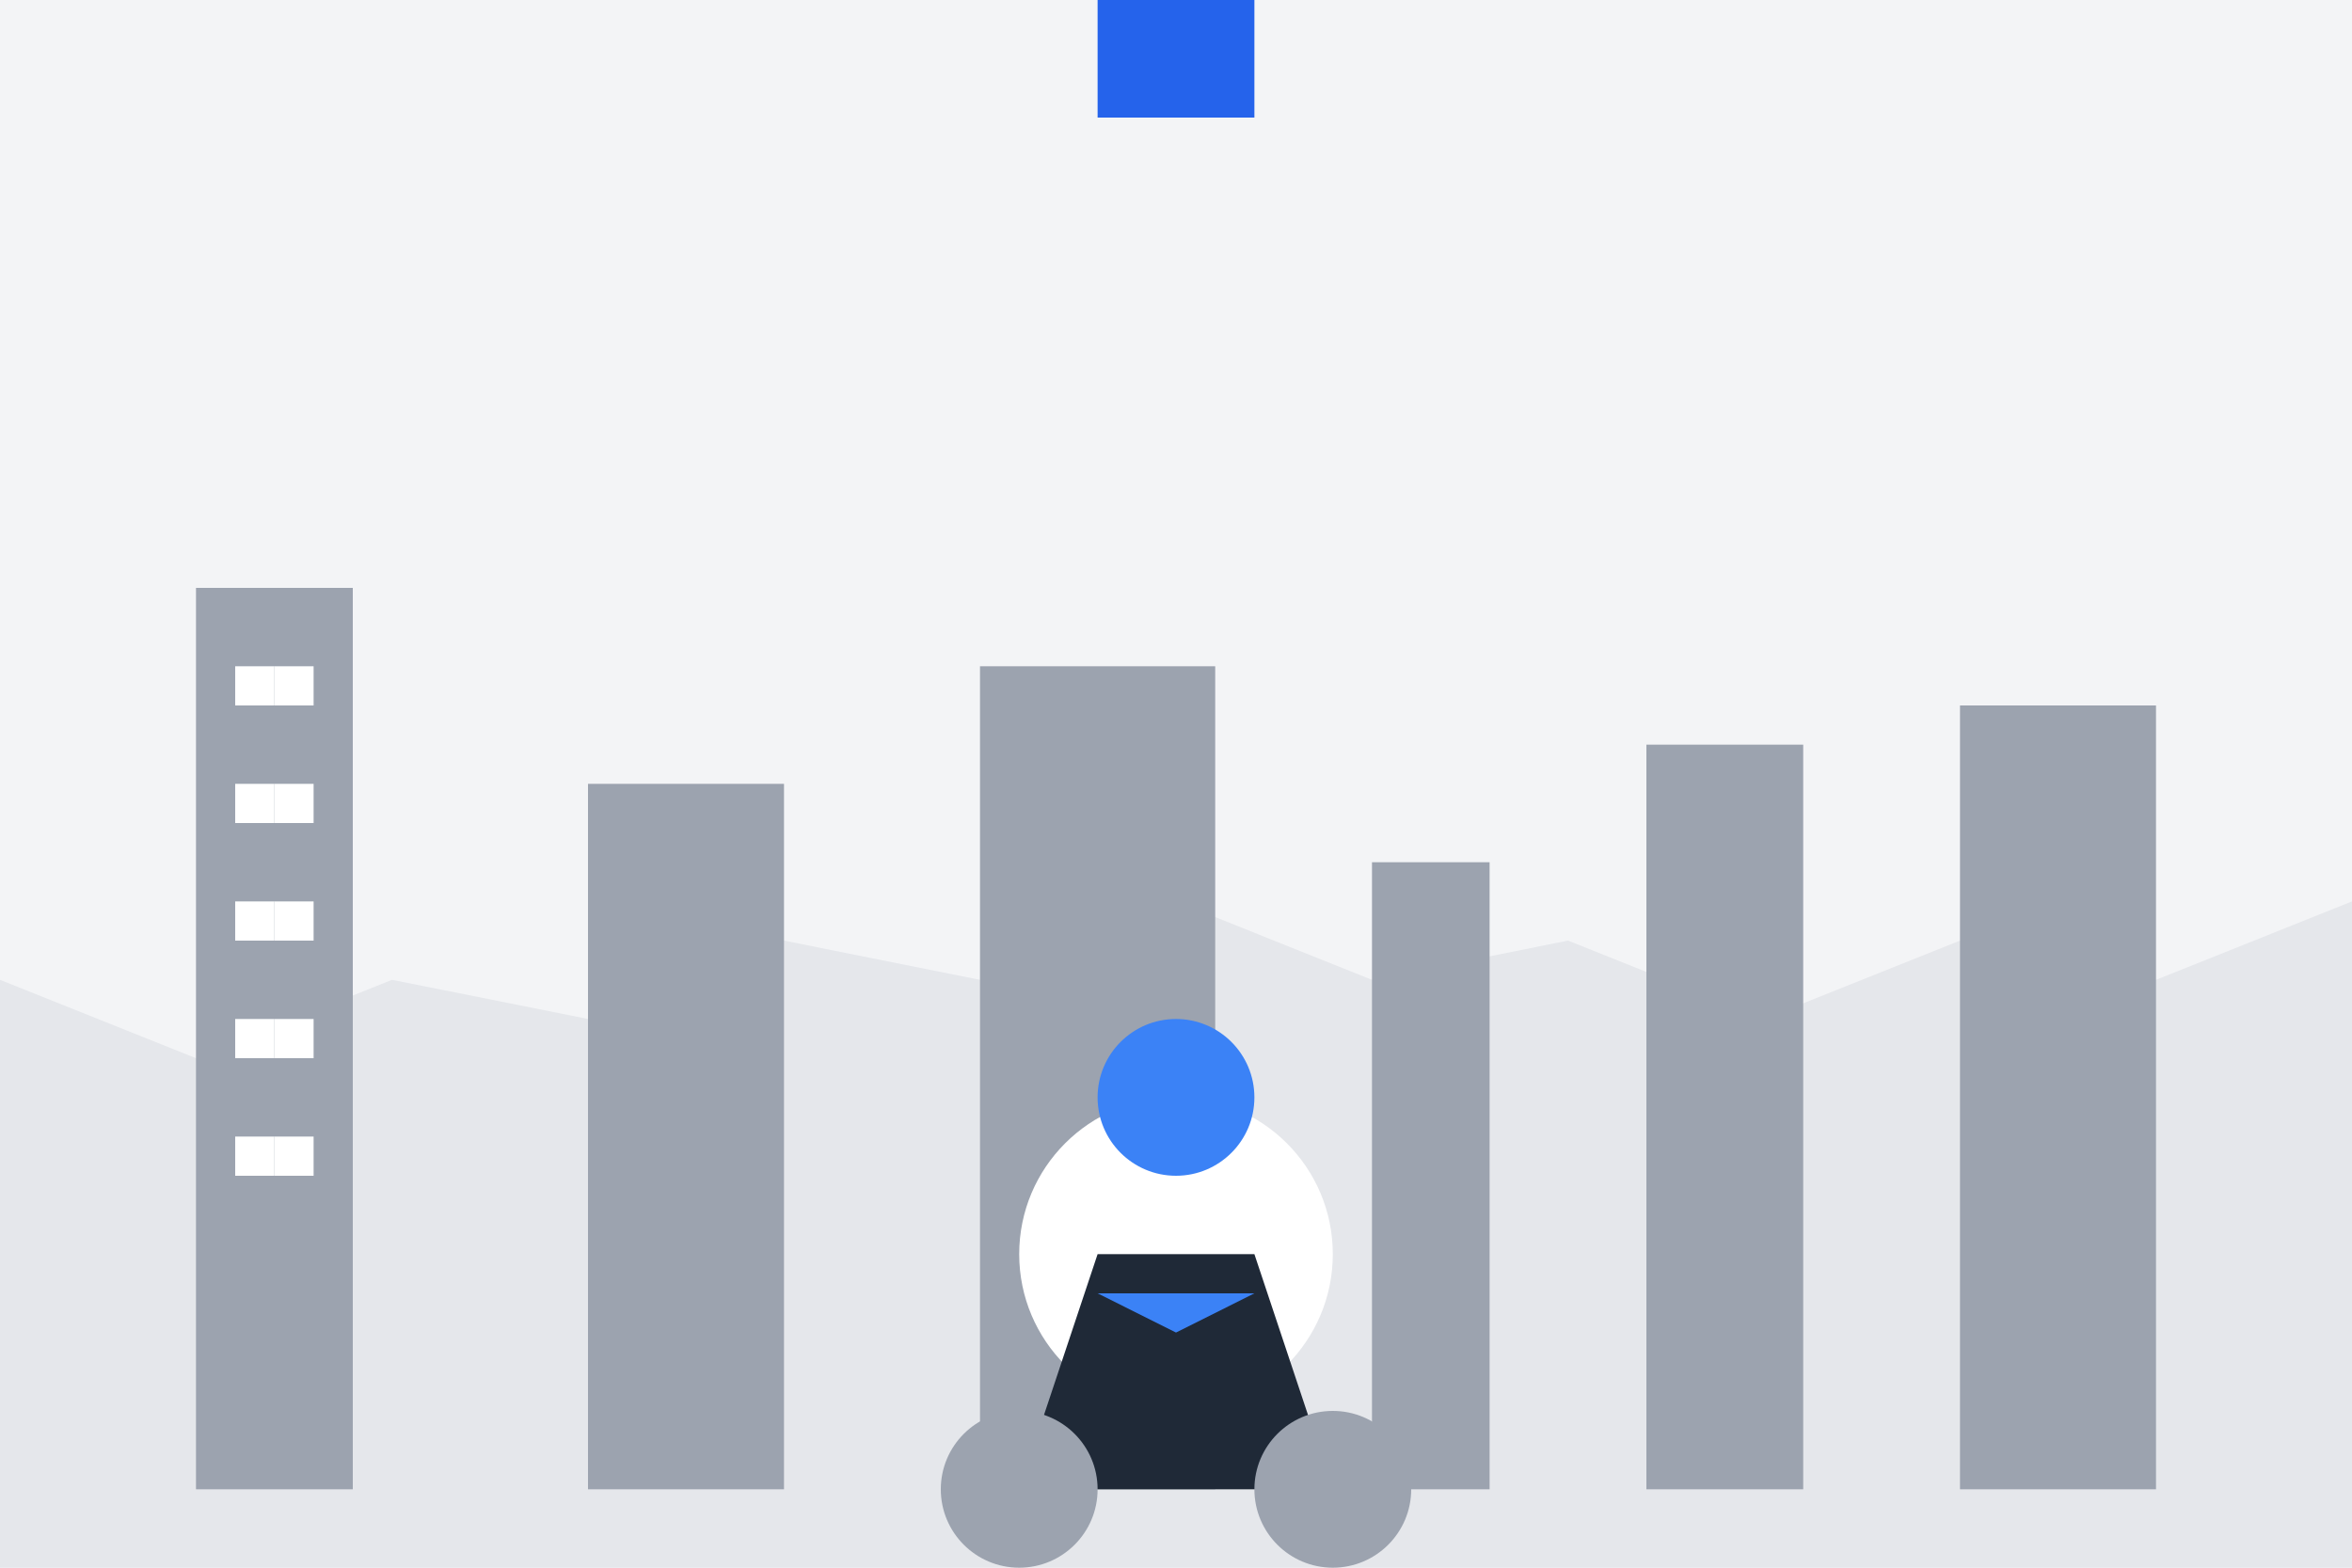 <svg xmlns="http://www.w3.org/2000/svg" width="600" height="400" viewBox="0 0 600 400">
  <style>
    .st0{fill:#3B82F6;} /* blue-500 */
    .st1{fill:#60A5FA;} /* blue-400 */
    .st2{fill:#F3F4F6;} /* gray-100 */
    .st3{fill:#9CA3AF;} /* gray-400 */
    .st4{fill:#1F2937;} /* gray-800 */
    .st5{fill:#FFFFFF;} /* white */
    .st6{fill:#2563EB;} /* blue-600 */
    .st7{fill:#E5E7EB;} /* gray-200 */
  </style>
  <rect class="st2" width="600" height="400"/>
  
  <!-- City skyline -->
  <path class="st7" d="M0,250 L50,270 L100,250 L150,260 L200,240 L250,250 L300,230 L350,250 L400,240 L450,260 L500,240 L550,250 L600,230 L600,400 L0,400 Z"/>
  
  <!-- Buildings -->
  <rect class="st3" x="50" y="150" width="40" height="230"/>
  <rect class="st3" x="150" y="200" width="50" height="180"/>
  <rect class="st3" x="250" y="170" width="60" height="210"/>
  <rect class="st3" x="350" y="220" width="30" height="160"/>
  <rect class="st3" x="420" y="190" width="40" height="190"/>
  <rect class="st3" x="500" y="180" width="50" height="200"/>
  
  <!-- Windows -->
  <rect class="st5" x="60" y="170" width="10" height="10"/>
  <rect class="st5" x="60" y="200" width="10" height="10"/>
  <rect class="st5" x="60" y="230" width="10" height="10"/>
  <rect class="st5" x="60" y="260" width="10" height="10"/>
  <rect class="st5" x="60" y="290" width="10" height="10"/>
  
  <rect class="st5" x="70" y="170" width="10" height="10"/>
  <rect class="st5" x="70" y="200" width="10" height="10"/>
  <rect class="st5" x="70" y="230" width="10" height="10"/>
  <rect class="st5" x="70" y="260" width="10" height="10"/>
  <rect class="st5" x="70" y="290" width="10" height="10"/>
  
  <!-- Courier -->
  <circle class="st5" cx="300" cy="320" r="40"/>
  <circle class="st0" cx="300" cy="280" r="20"/>
  <path class="st4" d="M280,320 L320,320 L340,380 L260,380 Z"/>
  <circle class="st3" cx="260" cy="380" r="20"/>
  <circle class="st3" cx="340" cy="380" r="20"/>
  
  <!-- Package -->
  <rect class="st6" x="280" cy="330" width="40" height="30"/>
  <path class="st0" d="M280,330 L300,340 L320,330"/>
  <path class="st0" d="M300,340 L300,360"/>
</svg>